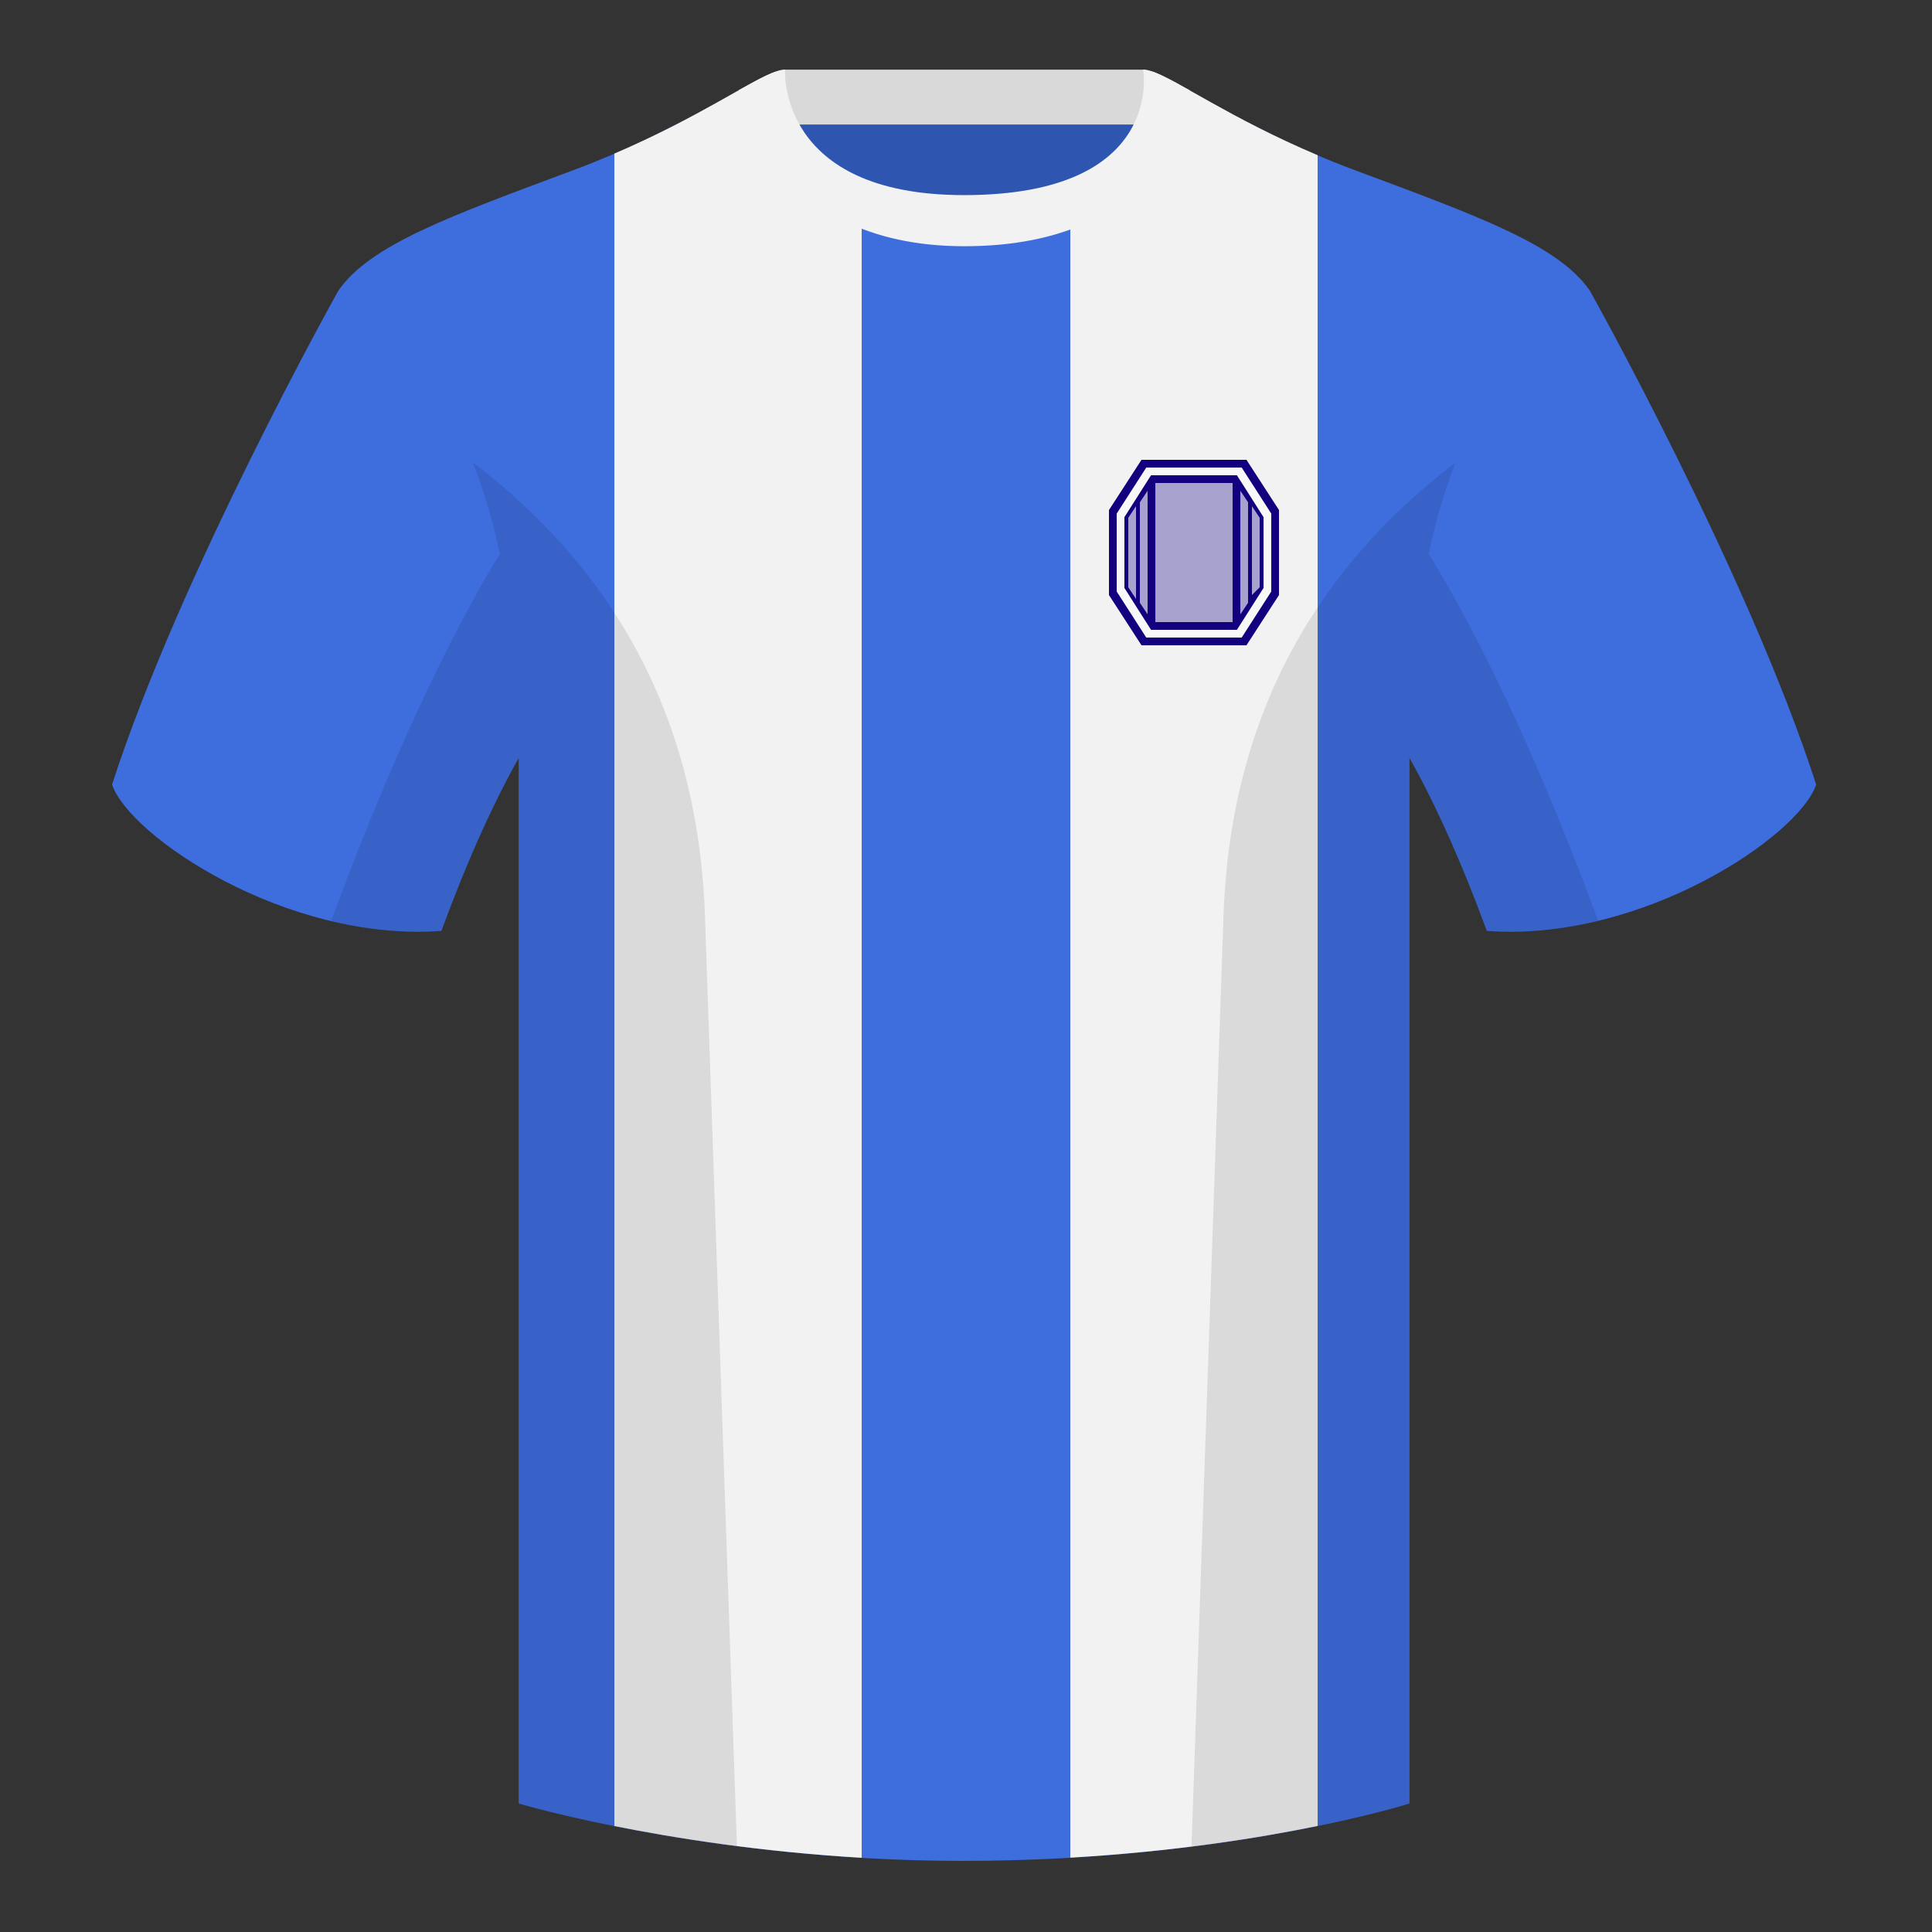<?xml version="1.0" encoding="UTF-8"?><svg height="500" viewBox="0 0 500 500" width="500" xmlns="http://www.w3.org/2000/svg"><rect x="0" y="0" width="500" height="500" fill="#333333" stroke="none"/><g fill="none" fill-rule="evenodd"><path d="m0 0h500v500h-500z"/><g transform="translate(29 18)"><path d="m174.003 91.223h93.643v-87.295h-93.643z" fill="#2e55b0"/><path d="m173.864 14.228h93.459v-14.2h-93.459z" fill="#d9d9d9"/><g fill="#3e6dde"><path d="m58.548 57.258s-40.763 72.8-58.548 127.77c4.445 13.375 45.208 40.86 85.232 37.885 13.34-36.4 24.46-52 24.46-52s2.963-95.085-51.144-113.655"/><path d="m382.473 57.258s40.763 72.8 58.548 127.77c-4.445 13.375-45.208 40.86-85.232 37.885-13.34-36.4-24.46-52-24.46-52s-2.963-95.085 51.144-113.655"/><path d="m220.511 39.703c-50.082 0-47.798-39.469-48.743-39.14-7.516 2.619-24.133 14.937-52.439 25.495-31.873 11.885-52.626 19.315-60.782 31.2 11.115 8.915 46.694 28.97 46.694 120.345v271.14s49.658 14.855 114.885 14.855c68.929 0 115.648-14.855 115.648-14.855v-271.14c0-91.375 35.58-111.43 46.699-120.345-8.157-11.885-28.91-19.315-60.782-31.2-28.36-10.577-44.982-22.919-52.478-25.511-.927-.318 4.177 39.156-48.703 39.156z"/></g><path d="m248 34.64c23.414-10.628 20.497-34.37 21.217-34.125 6.598 2.283 20.265 12.117 42.783 21.654v432.383c-15.28 3.129-37.264 6.653-64 8.207zm-54 428.151c-26.04-1.533-48.291-5.071-64-8.216v-432.821c21.893-9.386 35.254-18.951 41.772-21.223.732-.253-.474 23.376 22.228 34.037z" fill="#f2f2f2"/><path d="m278.852 5.345c-5.772-3.24-9.728-5.345-12.008-5.345 0 0 5.882 32.495-46.335 32.495-48.52 0-46.335-32.495-46.335-32.495-2.28 0-6.236 2.105-12.003 5.345 0 0 7.368 40.38 58.403 40.38 51.479 0 58.278-35.895 58.278-40.38z" fill="#f2f2f2"/></g><path d="m413.584 238.323c-9.288 2.238-19.065 3.316-28.798 2.593-8.198-22.369-15.557-36.883-20.013-44.748v270.577s-21.102 6.71-55.866 11.11c-.182-.02-.363-.04-.544-.06 1.881-54.795 5.722-166.47 8.276-240.705 2.055-59.755 31.085-95.29 60.099-117.44-2.675 6.781-5.071 14.606-6.999 23.667 7.354 11.851 24.436 42.069 43.831 94.964.005.014.01.028.014.041zm-222.868 239.473c-34.248-4.401-56.476-11.051-56.476-11.051v-270.572c-4.456 7.867-11.814 22.379-20.01 44.743-9.633.716-19.309-.332-28.511-2.524.005-.032.012-.064.02-.097 19.377-52.847 36.305-83.066 43.61-94.944-1.929-9.075-4.328-16.912-7.006-23.701 29.014 22.15 58.044 57.685 60.099 117.44 2.554 74.235 6.396 185.91 8.276 240.705z" fill="#000" fill-opacity=".1"/><path d="m287 132 8.417-13h27.167l8.417 13v22l-8.417 13h-27.167l-8.417-13z" fill="#12007e"/><path d="m289 132.917 7.652-11.917h24.697l7.652 11.917v20.167l-7.652 11.917h-24.697l-7.652-11.917z" fill="#f8f8f8"/><path d="m291 133.833 6.886-10.833h22.227l6.886 10.833v18.333l-6.886 10.833h-22.227l-6.886-10.833z" fill="#12007e"/><g fill="#f8f8f8" fill-opacity=".65"><path d="m299 125h20v36h-20z"/><path d="m295 130 2-3v32l-2-3z"/><path d="m321 127 2 3v26l-2 3z"/><path d="m292 134 2-3v24l-2-3z"/><path d="m324 131 2 3v18l-2 2z"/></g></g></svg>